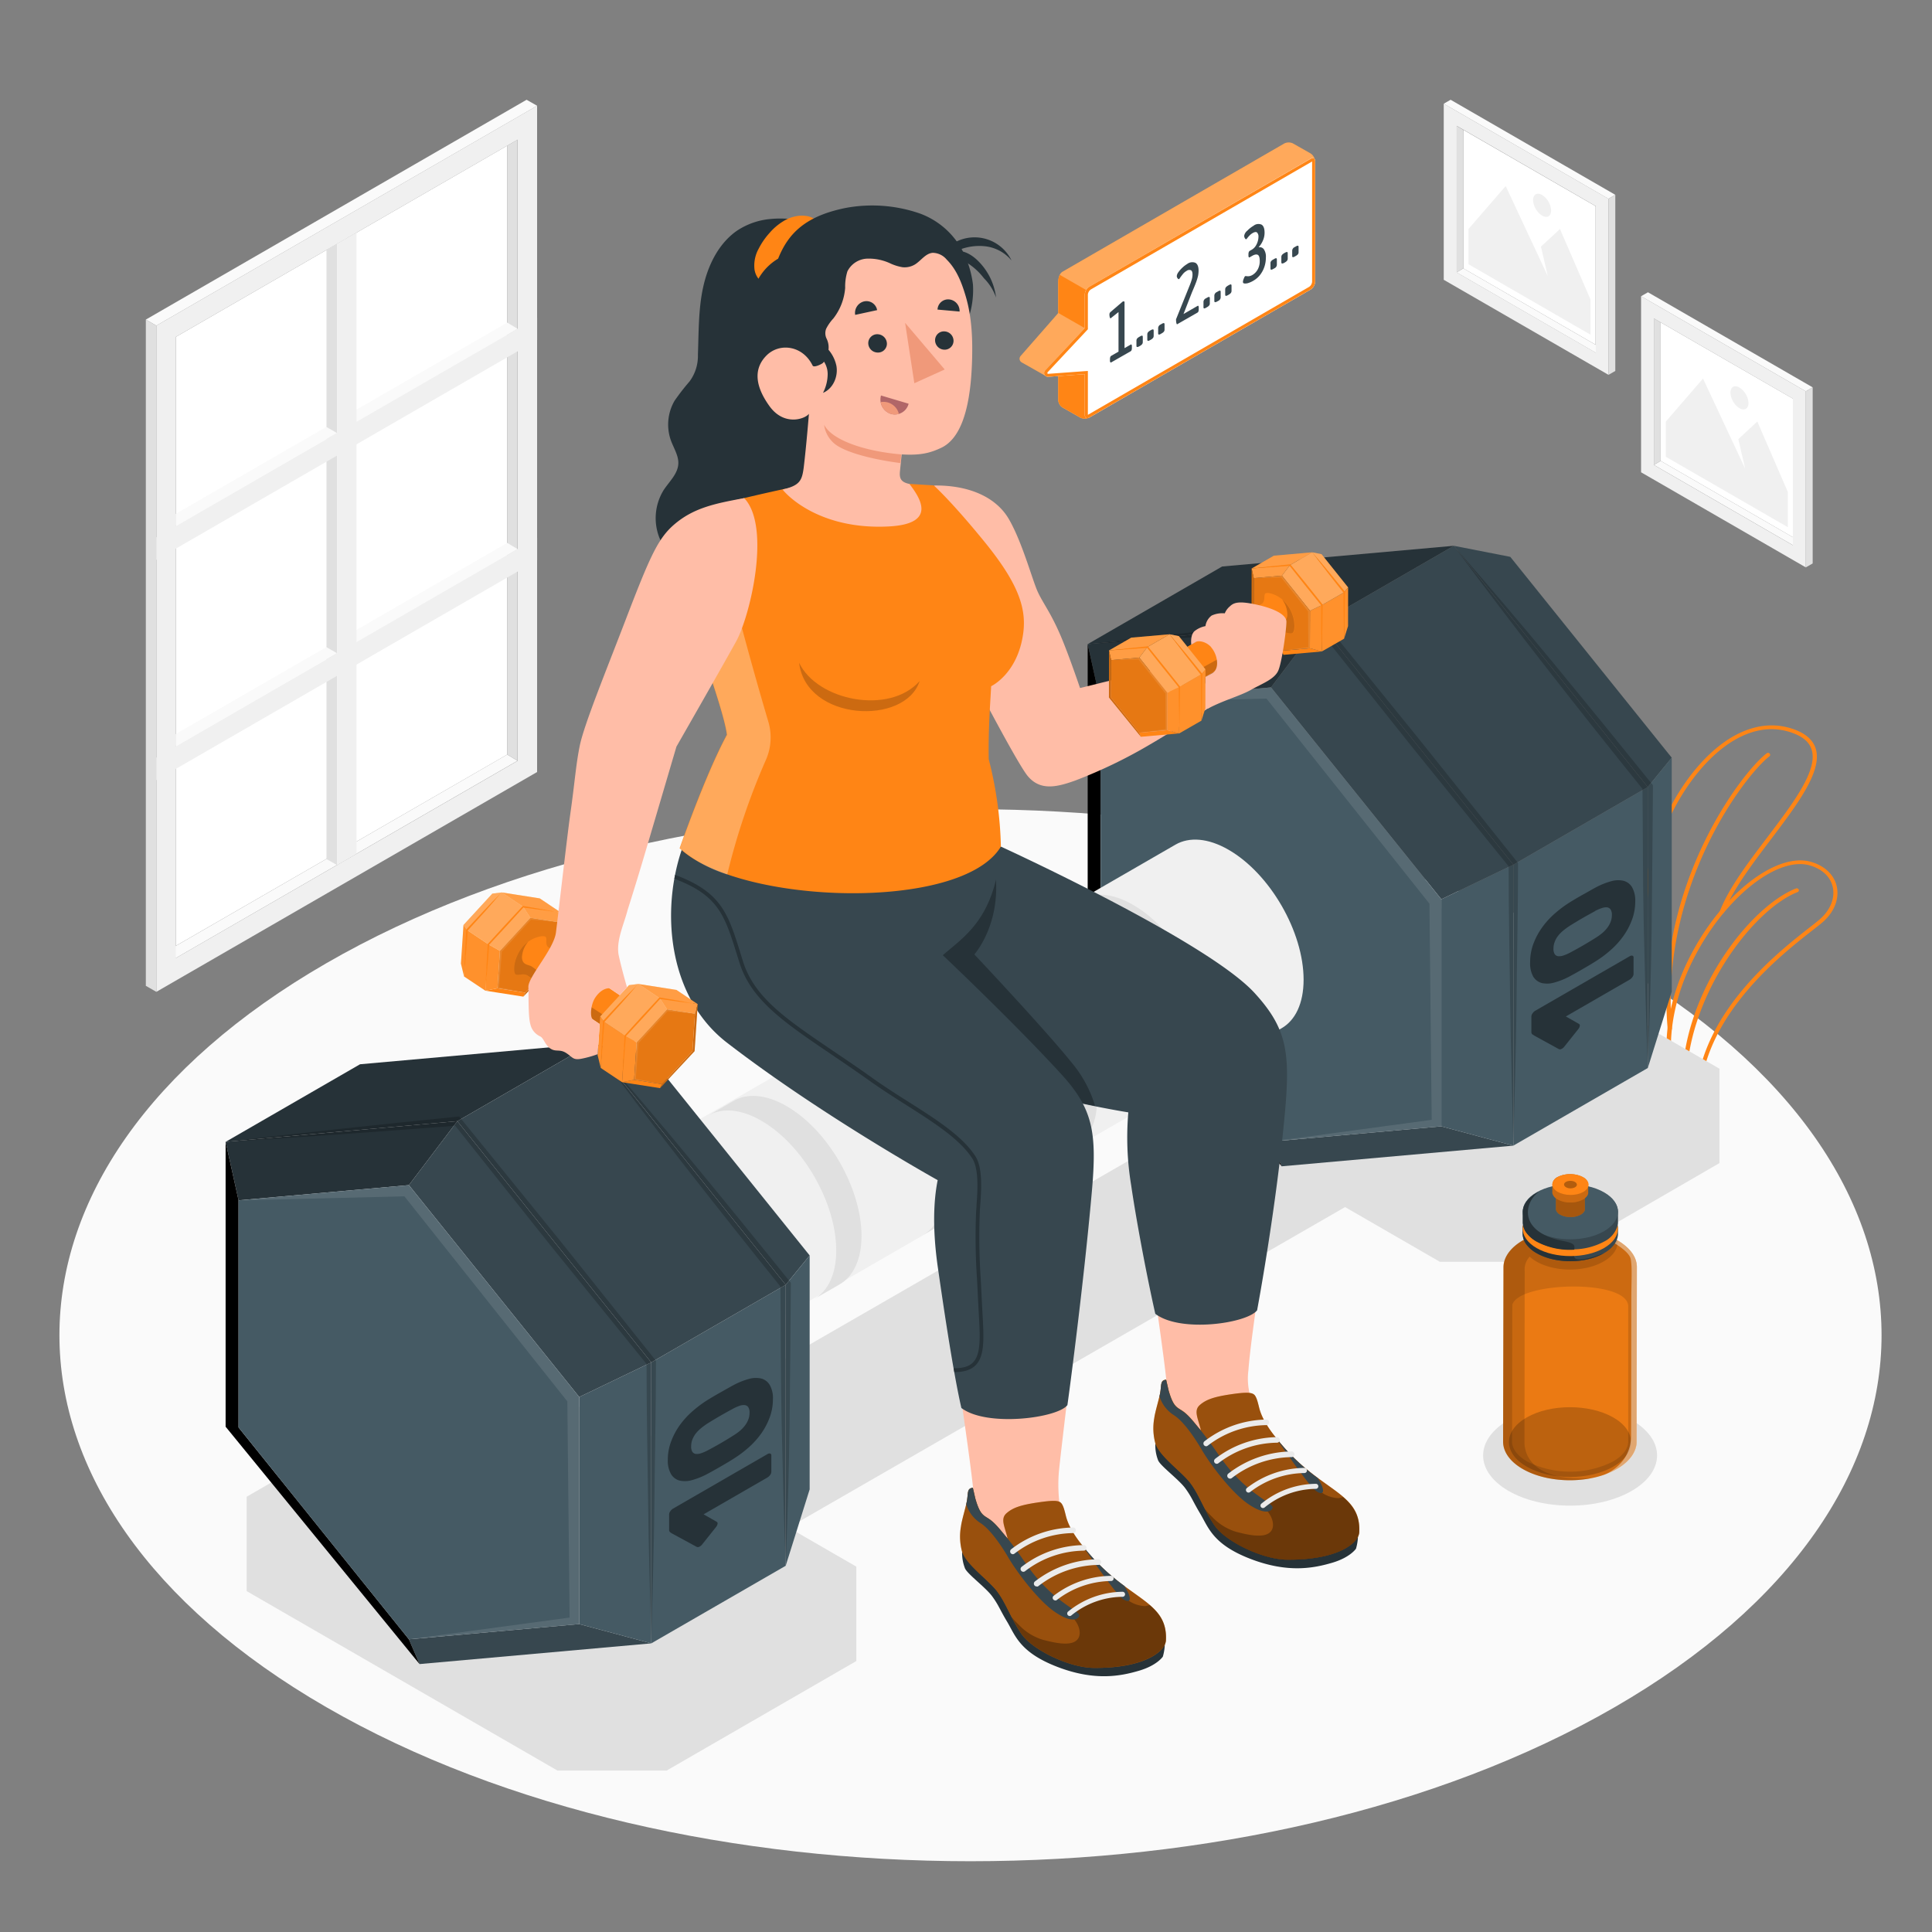 <svg xmlns="http://www.w3.org/2000/svg" viewBox="0 0 500 500"><rect x="0" y="0" width="500" height="500" fill="#808080" stroke="none"/><g id="freepik--Floor--inject-163"><path id="freepik--floor--inject-163" d="M84.44,249.29c-92.08,53.16-92.08,139.35,0,192.52s241.37,53.16,333.45,0,92.07-139.36,0-192.52S176.51,196.13,84.44,249.29Z" style="fill:#fafafa"></path></g><g id="freepik--Window--inject-163"><g id="freepik--window--inject-163"><g id="freepik--window--inject-163"><g id="freepik--Frame--inject-163"><polygon points="42.83 246.34 45.51 247.94 133.95 196.88 131.27 195.28 42.83 246.34" style="fill:#fafafa"></polygon><polygon points="131.27 195.28 45.51 244.78 45.51 87.19 131.27 37.7 131.27 195.28" style="fill:#fff"></polygon><path d="M139,27.37,40.46,84.27V256.69L139,199.8ZM134,196.88,45.51,247.94V87.19L134,36.13Z" style="fill:#f0f0f0"></path><polygon points="133.95 196.88 131.27 195.28 131.27 37.7 133.95 36.13 133.95 196.88" style="fill:#e0e0e0"></polygon><polygon points="45.51 190.01 45.51 193.16 133.95 142.1 131.27 140.5 45.51 190.01" style="fill:#fafafa"></polygon><polygon points="45.51 133 45.51 136.15 133.95 85.09 131.27 83.49 45.51 133" style="fill:#fafafa"></polygon><polygon points="139.01 27.37 136.28 25.82 37.74 82.71 40.46 84.27 139.01 27.37" style="fill:#fafafa"></polygon><polygon points="37.74 82.71 40.46 84.27 40.46 256.69 37.74 255.13 37.74 82.71" style="fill:#e0e0e0"></polygon><polygon points="84.49 64.69 87.21 63.11 87.21 223.87 84.49 222.31 84.49 64.69" style="fill:#e0e0e0"></polygon></g><polygon points="92.27 60.21 87.21 63.11 87.21 223.87 92.27 220.94 92.27 60.21" style="fill:#f0f0f0"></polygon><polygon points="139.01 82.17 139.01 88 40.46 144.9 40.46 139.06 139.01 82.17" style="fill:#f0f0f0"></polygon><polygon points="139.01 139.17 139.01 145 40.46 201.9 40.46 196.07 139.01 139.17" style="fill:#f0f0f0"></polygon><polygon points="87.21 112.07 84.49 110.5 45.51 133 45.51 136.15 87.21 112.07" style="fill:#fafafa"></polygon><polygon points="87.21 169.05 84.49 167.48 45.51 189.98 45.51 193.13 87.21 169.05" style="fill:#fafafa"></polygon></g></g></g><g id="freepik--Pictures--inject-163"><g id="freepik--Picture--inject-163"><g id="freepik--frame--inject-163"><polygon points="414.7 90.24 412.95 91.28 376.95 70.5 378.7 69.45 414.7 90.24" style="fill:#fafafa"></polygon><polygon points="378.7 69.45 412.95 89.22 412.95 53.36 378.7 33.6 378.7 69.45" style="fill:#fff"></polygon><path d="M373.64,72.41,416.26,97V51.44l-42.62-24.6ZM377,32.57l36,20.79V91.28L377,70.5Z" style="fill:#f0f0f0"></path><polygon points="376.95 70.5 378.7 69.45 378.7 33.6 376.95 32.57 376.95 70.5" style="fill:#e0e0e0"></polygon><polygon points="373.64 26.84 375.42 25.82 418.04 50.42 416.26 51.45 373.64 26.84" style="fill:#fafafa"></polygon><polygon points="418.04 50.42 416.26 51.45 416.26 97.02 418.04 96 418.04 50.42" style="fill:#e0e0e0"></polygon></g><g id="freepik--Land--inject-163"><polygon points="380.04 68.38 411.61 86.61 411.61 77.49 403.72 59.27 398.8 63.82 400.57 71.46 389.67 48.15 380.04 59.27 380.04 68.38" style="fill:#f0f0f0"></polygon><path d="M399.1,50.46a5.17,5.17,0,0,1,2.33,4c0,1.49-1,2.09-2.33,1.35a5.18,5.18,0,0,1-2.34-4C396.76,50.32,397.81,49.72,399.1,50.46Z" style="fill:#f0f0f0"></path></g></g><g id="freepik--picture--inject-163"><g id="freepik--frame--inject-163"><polygon points="465.78 140.06 464.03 141.11 428.02 120.32 429.78 119.28 465.78 140.06" style="fill:#fafafa"></polygon><polygon points="429.78 119.28 464.03 139.05 464.02 103.18 429.78 83.43 429.78 119.28" style="fill:#fff"></polygon><path d="M424.71,122.23l42.63,24.61V101.27L424.71,76.66ZM428,82.4l36,20.78v37.93l-36-20.79Z" style="fill:#f0f0f0"></path><polygon points="428.02 120.32 429.78 119.28 429.78 83.43 428.02 82.4 428.02 120.32" style="fill:#e0e0e0"></polygon><polygon points="424.71 76.66 426.49 75.64 469.12 100.25 467.34 101.27 424.71 76.66" style="fill:#fafafa"></polygon><polygon points="469.12 100.25 467.34 101.27 467.34 146.84 469.12 145.82 469.12 100.25" style="fill:#e0e0e0"></polygon></g><g id="freepik--land--inject-163"><polygon points="431.12 118.21 462.69 136.43 462.69 127.32 454.79 109.09 449.88 113.65 451.65 121.29 440.74 97.97 431.12 109.09 431.12 118.21" style="fill:#f0f0f0"></polygon><path d="M450.17,100.29a5.16,5.16,0,0,1,2.34,4c0,1.49-1.05,2.1-2.34,1.35a5.14,5.14,0,0,1-2.33-4C447.84,100.15,448.88,99.54,450.17,100.29Z" style="fill:#f0f0f0"></path></g></g></g><g id="freepik--Plant--inject-163"><g id="freepik--Plants--inject-163"><path d="M439.61,282.71a.55.55,0,0,1-.22,0L433,281.19a.54.54,0,0,1-.38-.32c-.06-.15-5.58-15.39,6.2-36,8.4-14.74,21.56-24.32,29.94-21.8,3.43,1,5.81,3.26,6.54,6.12.8,3.18-.47,6.66-3.42,9.31-.65.59-1.68,1.39-3,2.41-8,6.29-26.83,21-28.86,41.39a.51.51,0,0,1-.23.36A.5.5,0,0,1,439.61,282.71Zm-6-2.42,5.44,1.28c2.37-20.46,21.13-35.16,29.18-41.47,1.28-1,2.3-1.8,2.93-2.37,2.66-2.4,3.82-5.52,3.11-8.35-.65-2.55-2.71-4.46-5.81-5.39-7.89-2.37-20.47,7-28.63,21.31C429.11,264.09,433,278.24,433.61,280.29Z" style="fill:#FF8515"></path><path d="M436,281.85h-.08a.54.54,0,0,1-.56-.5c-.47-23.78,17.4-46.69,29.42-51.41a.56.56,0,0,1,.72.27.49.49,0,0,1-.29.66c-11.88,4.66-29.19,27.91-28.75,50.47A.51.51,0,0,1,436,281.85Z" style="fill:#FF8515"></path><path d="M433.26,281.2a.49.49,0,0,1-.24,0l-4.31-1.2a.52.52,0,0,1-.36-.33c-.08-.23-7.67-23-2.08-53.56,2.85-15.59,12.72-30.8,23.46-36.16,5.16-2.58,10.24-2.9,15.08-1,2.74,1.1,4.46,2.72,5.1,4.81,1.78,5.79-4.75,14.41-11.65,23.54-4.84,6.39-9.83,13-12.11,18.82a.57.57,0,0,1-.71.3.49.49,0,0,1-.33-.64c2.33-6,7.37-12.62,12.25-19.06,6.75-8.92,13.13-17.35,11.5-22.68-.56-1.82-2-3.18-4.48-4.17-4.52-1.81-9.28-1.5-14.13.92-10.47,5.23-20.09,20.14-22.89,35.45-5.24,28.64,1.14,50.27,1.95,52.83l4,1.12a.49.49,0,0,1,.36.63A.52.52,0,0,1,433.26,281.2Z" style="fill:#FF8515"></path><path d="M432.19,266.73h0a.55.55,0,0,1-.6-.47c-3.24-36.79,19-66.25,25.62-71.3a.59.59,0,0,1,.78.06.49.49,0,0,1-.07.72c-6.5,5-28.44,34.05-25.23,70.44A.52.52,0,0,1,432.19,266.73Z" style="fill:#FF8515"></path></g></g><g id="freepik--Shadows--inject-163"><path id="freepik--Shadow--inject-163" d="M292.19,280.07l17.55,10.14-144,83L141.15,359H112.94l-49.1,28.35v24.43l80.45,46.45h28.22l49.1-28.35c0-10.86,0-13.58,0-24.44l-17.51-10.11,144-82.94,24.53,14.16,28.26,0L445,301c0-10.84,0-13.57,0-24.42l-80.46-46.45-28.26,0-44.07,25.55C292.17,266.5,292.18,269.23,292.19,280.07Z" style="fill:#e0e0e0"></path><ellipse id="freepik--shadow--inject-163" cx="406.34" cy="376.67" rx="22.51" ry="12.99" style="fill:#e0e0e0"></ellipse></g><g id="freepik--Bottle--inject-163"><g id="freepik--Water--inject-163"><g id="freepik--Jar--inject-163"><path d="M418.6,321a18.61,18.61,0,0,0-2.33-1.13,4,4,0,0,1-2.55-3.68v-4.49l-14.66,0v4.49a4,4,0,0,1-2.55,3.67,18.75,18.75,0,0,0-2.34,1.13c-3.38,1.94-5.07,4.49-5.07,7L389,373.09c0,2.55,1.68,5.11,5.05,7.06,6.75,3.91,17.68,3.92,24.44,0,3.37-1.95,5.06-4.5,5.07-7.05l.06-45.09C423.66,325.5,422,323,418.6,321Z" style="fill:#FF8515"></path><path d="M418.6,321a18.61,18.61,0,0,0-2.33-1.13,4,4,0,0,1-2.55-3.68v-4.49l-14.66,0v4.49a4,4,0,0,1-2.55,3.67,18.75,18.75,0,0,0-2.34,1.13c-3.38,1.94-5.07,4.49-5.07,7L389,373.09c0,2.55,1.68,5.11,5.05,7.06,6.75,3.91,17.68,3.92,24.44,0,3.37-1.95,5.06-4.5,5.07-7.05l.06-45.09C423.66,325.5,422,323,418.6,321Z" style="opacity:0.2"></path><path d="M421.38,338c-.24-7.06-28.38-6.3-30-.31l-.06,35.45c0,1.8,1.43,3.67,3.93,5.11a24.8,24.8,0,0,0,22.19,0c2.5-1.44,3.93-3.3,3.94-5.1Z" style="fill:#FF8515;opacity:0.6"></path><path d="M395.14,379.59c-6.17-3.54-6.16-9.25,0-12.77s16.18-3.51,22.34,0,6.16,9.26,0,12.77S401.31,383.13,395.14,379.59Z" style="opacity:0.2"></path><path d="M415.13,316.41a19.15,19.15,0,0,0-11.74-1.88v-2.85h-4.32v4.49a4,4,0,0,1-2.56,3.67,18.05,18.05,0,0,0-2.34,1.13l-.08,0c-3.32,1.94-5,4.47-5,7L389,373.09c0,2.55,1.67,5.11,5,7.06,4.85,2.81,11.87,3.59,17.94,2.38-14,.94-17.42-5-17.41-9.33l.06-44.15a4.94,4.94,0,0,1,1.29-3.83,9.18,9.18,0,0,0,1.71,1.24c4.81,2.79,12.62,2.8,17.44,0,2.59-1.49,3.79-3.48,3.6-5.43l-.29-.17A6.9,6.9,0,0,0,415.13,316.41Z" style="opacity:0.15"></path><path d="M418.6,321a18.61,18.61,0,0,0-2.33-1.13,4,4,0,0,1-2.55-3.68v-4.49h-1.6c0,6,0,4.73,0,6s2.11,2,3.49,2.76,6,3.22,6.42,5.39.15,6,.15,10.66-.05,32.06-.06,35.13-1.27,7.42-6.91,10.05a19.09,19.09,0,0,0,3.31-1.47c3.38-2,5.06-4.39,5.07-7.08l.06-45.09C423.66,325.5,422,323,418.6,321Z" style="fill:#fff;opacity:0.4"></path><path d="M418.74,318v1.28c0,1.82-1.21,3.65-3.63,5.05-4.82,2.77-12.62,2.76-17.44,0a8.42,8.42,0,0,1-2.71-2.36,4.67,4.67,0,0,1-.89-2.67v-1.33a3.37,3.37,0,0,1,.1-.83,6.62,6.62,0,0,1,3.51-4.21l.18-.09c4.84-2.68,12.52-2.63,17.27.12a6.59,6.59,0,0,1,3.51,4.21A3.55,3.55,0,0,1,418.74,318Z" style="fill:#37474f"></path><path d="M407.4,325.07v-4.54c0-1.79.45.64-2.7.63-2.73,0-5.15-6.3-6.85-8.35l-.18.09a6.62,6.62,0,0,0-3.51,4.21,3.37,3.37,0,0,0-.1.83v1.33a4.67,4.67,0,0,0,.89,2.67,8.42,8.42,0,0,0,2.71,2.36c4.82,2.79,12.62,2.8,17.44,0C411.71,325.66,407.4,326.78,407.4,325.07Z" style="fill:#263238"></path><path d="M397.67,323c-4.81-2.79-4.8-7.3,0-10.07s12.63-2.77,17.44,0,4.81,7.3,0,10.07S402.49,325.76,397.67,323Z" style="fill:#FF8515"></path><path d="M418.74,313.72v2.55a3.23,3.23,0,0,1-.1.87,6.63,6.63,0,0,1-3.52,4.19,17.14,17.14,0,0,1-7.72,2,18.34,18.34,0,0,1-9.73-2.07A8.46,8.46,0,0,1,395,319a4.66,4.66,0,0,1-.8-1.84,3.39,3.39,0,0,1-.1-.84v-2.61c0-1.83,1.2-3.65,3.61-5,.22-.12.43-.24.66-.35,4.85-2.42,12.19-2.29,16.79.37C417.55,310.06,418.76,311.89,418.74,313.72Z" style="fill:#37474f"></path><path d="M397.68,318.64c-4.81-2.79-4.81-7.29,0-10.07s12.63-2.76,17.44,0,4.8,7.29,0,10.07S402.49,321.43,397.68,318.64Z" style="fill:#455a64"></path><path d="M395,319a8.46,8.46,0,0,0,2.7,2.35,18.34,18.34,0,0,0,9.73,2.07h0c0-.9.54-1.58-2.69-2.21-2.68-.52-6.64-1.64-8.49-4.57-1.69-2.7-.71-6.25,2.13-8.31-.23.11-.44.23-.66.35-2.41,1.38-3.61,3.2-3.61,5v2.61a3.39,3.39,0,0,0,.1.84A4.66,4.66,0,0,0,395,319Z" style="fill:#263238"></path></g><path d="M402.67,307.17l0,5.61a1.09,1.09,0,0,0,0,.26,2,2,0,0,0,1.07,1.29,5.21,5.21,0,0,0,2.34.63,5.5,5.5,0,0,0,3-.61,2.58,2.58,0,0,0,.83-.71,1.27,1.27,0,0,0,.24-.55.77.77,0,0,0,0-.26l0-5.63a1.87,1.87,0,0,0-1.09-1.54l-.2-.11a5.93,5.93,0,0,0-5.12.08A1.86,1.86,0,0,0,402.67,307.17Z" style="fill:#FF8515"></path><path d="M402.67,307.17l0,5.61a1.09,1.09,0,0,0,0,.26,2,2,0,0,0,1.07,1.29,5.21,5.21,0,0,0,2.34.63,5.5,5.5,0,0,0,3-.61,2.58,2.58,0,0,0,.83-.71,1.27,1.27,0,0,0,.24-.55.77.77,0,0,0,0-.26l0-5.63a1.87,1.87,0,0,0-1.09-1.54l-.2-.11a5.93,5.93,0,0,0-5.12.08A1.86,1.86,0,0,0,402.67,307.17Z" style="opacity:0.35"></path><path d="M402.67,307.15c0,1.19,1.67,2.17,3.75,2.18s3.76-.95,3.77-2.14-1.67-2.17-3.75-2.18S402.68,306,402.67,307.15Z" style="fill:#FF8515"></path><path d="M405.1,307.16c0,.43.59.77,1.33.78s1.33-.34,1.33-.76-.59-.77-1.33-.78S405.1,306.74,405.1,307.16Z" style="fill:#FF8515;opacity:0.5"></path><path d="M405.1,307.16c0,.43.59.77,1.33.78s1.33-.34,1.33-.76-.59-.77-1.33-.78S405.1,306.74,405.1,307.16Z" style="opacity:0.3"></path><path d="M401.75,306.55l0,1.91a1.84,1.84,0,0,0,0,.33,2.52,2.52,0,0,0,1.33,1.6,6.61,6.61,0,0,0,2.93.8,7,7,0,0,0,3.7-.77,3.26,3.26,0,0,0,1-.88,1.82,1.82,0,0,0,.31-.7,1.12,1.12,0,0,0,0-.32l0-1.93a2.34,2.34,0,0,0-1.36-1.92l-.25-.13a7.39,7.39,0,0,0-6.38.1A2.32,2.32,0,0,0,401.75,306.55Z" style="fill:#FF8515"></path><path d="M401.75,306.55l0,1.91a1.84,1.84,0,0,0,0,.33,2.52,2.52,0,0,0,1.33,1.6,6.61,6.61,0,0,0,2.93.8,7,7,0,0,0,3.7-.77,3.26,3.26,0,0,0,1-.88,1.82,1.82,0,0,0,.31-.7,1.12,1.12,0,0,0,0-.32l0-1.93a2.34,2.34,0,0,0-1.36-1.92l-.25-.13a7.39,7.39,0,0,0-6.38.1A2.32,2.32,0,0,0,401.75,306.55Z" style="opacity:0.2"></path><path d="M401.75,306.53c0,1.49,2.08,2.7,4.67,2.72s4.69-1.18,4.7-2.67-2.09-2.7-4.67-2.72S401.76,305,401.75,306.53Z" style="fill:#FF8515"></path><path d="M404.77,306.55c0,.52.74,1,1.66,1s1.66-.42,1.67-.95-.74-1-1.66-1S404.77,306,404.77,306.55Z" style="fill:#FF8515;opacity:0.5"></path><path d="M404.77,306.55c0,.52.74,1,1.66,1s1.66-.42,1.67-.95-.74-1-1.66-1S404.77,306,404.77,306.55Z" style="opacity:0.3"></path></g></g><g id="freepik--Character--inject-163"><g id="freepik--Dumbbell--inject-163"><polygon points="331.69 301.84 328.93 295.44 373.01 291.5 391.65 296.49 331.69 301.84" style="fill:#37474f"></polygon><polygon points="373.01 232.73 373.01 291.5 391.65 296.49 391.65 223.78 373.01 232.73" style="fill:#455a64"></polygon><polygon points="328.93 177.9 341.46 161.34 391.65 223.78 373.01 232.73 328.93 177.9" style="fill:#37474f"></polygon><polygon points="284.85 181.83 281.49 166.7 341.46 161.34 328.93 177.9 284.85 181.83" style="fill:#263238"></polygon><polygon points="281.49 166.7 281.49 240.42 331.69 301.84 328.93 295.44 284.85 240.6 284.85 181.83 281.49 166.7"></polygon><polygon points="284.85 240.6 284.85 181.83 328.93 177.9 373.01 232.73 373.01 291.5 328.93 295.44 284.85 240.6" style="fill:#455a64"></polygon><polygon points="391.65 296.49 426.45 276.4 426.44 203.69 391.65 223.78 391.65 296.49" style="fill:#455a64"></polygon><polygon points="341.46 161.34 391.65 223.78 426.44 203.69 376.25 141.25 341.46 161.34" style="fill:#37474f"></polygon><polygon points="281.49 166.7 316.29 146.61 376.25 141.25 341.46 161.34 281.49 166.7" style="fill:#263238"></polygon><path d="M391.65,296.49c.27-12.12.72-24.24.82-36.36s.39-24.23.4-36.35v-.43l-.27-.34-25-31.29-25.24-31.1-.4-.49-.6.06c-20,2-39.93,4.14-59.87,6.51,19.84-1.19,39.65-2.63,59.45-4.17l24.57,30.87,24.93,30.81c0,12,.24,23.95.4,35.92S391.39,284.37,391.65,296.49Z" style="opacity:0.2"></path><polygon points="376.25 141.25 390.86 144.11 432.64 196.09 426.44 203.69 376.25 141.25" style="fill:#37474f"></polygon><polygon points="432.65 256.63 426.45 276.4 426.44 203.69 432.64 196.09 432.65 256.63" style="fill:#455a64"></polygon><g style="opacity:0.2"><path d="M426.45,276.4c.46-12.12.84-24.24,1-36.35s.21-24.24.33-36.36v-.47l-.3-.38q-12.56-15.6-25.3-31.05t-25.95-30.54q11.92,16.13,24.24,31.91t24.9,31.37l-.3-.84c.13,12.12.07,24.24.34,36.36S426,264.28,426.45,276.4Z"></path></g><polygon points="284.85 181.83 327.76 180.79 369.94 233.87 370.52 289.81 328.93 295.44 373.01 291.5 373.01 232.73 328.93 177.9 284.85 181.83" style="fill:#fff;opacity:0.1"></polygon><path d="M404.82,270.9a1.9,1.9,0,0,1-.76.59.73.73,0,0,1-.67,0l-6.24-3.43-.52-.33a.76.76,0,0,1-.31-.69v-4a1.37,1.37,0,0,1,.31-.79,2.18,2.18,0,0,1,.71-.68l24.41-14.09a.9.9,0,0,1,.71-.15.41.41,0,0,1,.3.45v4.28a1.38,1.38,0,0,1-.3.8,2.25,2.25,0,0,1-.71.67l-16.51,9.53,3.4,1.93a.48.48,0,0,1,.2.54,1.59,1.59,0,0,1-.39.81Z" style="fill:#263238"></path><path d="M396,249a13.5,13.5,0,0,1,.82-4.69,18.34,18.34,0,0,1,2.23-4.22,21.46,21.46,0,0,1,3.27-3.62,30,30,0,0,1,3.91-2.93c1.08-.66,2.22-1.35,3.4-2s2.3-1.31,3.33-1.86a19.14,19.14,0,0,1,3.91-1.59,6.46,6.46,0,0,1,3.26-.15,3.66,3.66,0,0,1,2.23,1.64,7,7,0,0,1,.84,3.74,13.57,13.57,0,0,1-.84,4.7,18,18,0,0,1-2.23,4.22,21,21,0,0,1-3.26,3.61,29.09,29.09,0,0,1-3.91,2.93c-1,.64-2.14,1.31-3.33,2s-2.32,1.32-3.4,1.9a18.53,18.53,0,0,1-3.91,1.58,6.51,6.51,0,0,1-3.27.16,3.73,3.73,0,0,1-2.23-1.64A7,7,0,0,1,396,249Zm16.77-13.18c-2.15,1.15-4.26,2.37-6.35,3.67a19.91,19.91,0,0,0-1.74,1.25,8.89,8.89,0,0,0-1.38,1.36,6,6,0,0,0-.92,1.59,4.75,4.75,0,0,0-.34,1.82,2.44,2.44,0,0,0,.34,1.45,1.25,1.25,0,0,0,.92.51,3.65,3.65,0,0,0,1.38-.21,11,11,0,0,0,1.74-.77c2.09-1.1,4.2-2.32,6.35-3.67a17,17,0,0,0,1.73-1.21,8.24,8.24,0,0,0,1.38-1.39,6.3,6.3,0,0,0,.93-1.6,4.77,4.77,0,0,0,.34-1.83,2.43,2.43,0,0,0-.34-1.44,1.32,1.32,0,0,0-.93-.53,3.34,3.34,0,0,0-1.38.21A11,11,0,0,0,412.72,235.81Z" style="fill:#263238"></path><path d="M166.93,361.23c-3.52,2-8.37,1.73-13.73-1.36-10.71-6.19-19.4-21.24-19.4-33.61,0-6.19,2.17-10.54,5.68-12.57l164.77-95.12c3.51-2,8.36-1.74,13.72,1.36,10.72,6.19,19.4,21.23,19.4,33.61,0,6.19-2.17,10.53-5.68,12.56Z" style="fill:#f0f0f0"></path><path d="M133.8,326.26c0-6.19,2.17-10.54,5.68-12.57s8.37-1.73,13.72,1.36c10.72,6.19,19.41,21.24,19.41,33.62,0,6.18-2.17,10.53-5.68,12.56s-8.37,1.73-13.73-1.36C142.49,353.68,133.8,338.63,133.8,326.26Z" style="fill:#fafafa"></path><path d="M210.75,336.17l6.54-3.77c3.47-2,5.69-6.38,5.67-12.54,0-12.38-8.67-27.44-19.4-33.6-5.32-3.1-10.22-3.37-13.69-1.36l-6.55,3.78c3.48-2,8.37-1.75,13.7,1.36,10.73,6.16,19.42,21.22,19.39,33.59C216.44,329.8,214.22,334.17,210.75,336.17Z" style="fill:#e0e0e0"></path><path d="M300.41,284.09l6.54-3.78c3.48-2,5.7-6.38,5.67-12.54,0-12.37-8.66-27.44-19.39-33.6-5.33-3.1-10.22-3.37-13.7-1.36L273,236.59c3.47-2,8.37-1.74,13.69,1.36,10.73,6.16,19.43,21.22,19.4,33.59C306.11,277.71,303.89,282.08,300.41,284.09Z" style="fill:#e0e0e0"></path><path d="M238.87,319.62l39.4-22.75c3.48-2,5.7-6.38,5.67-12.54,0-12.38-8.67-27.44-19.4-33.6-5.32-3.1-10.21-3.37-13.69-1.36l-39.4,22.75c3.48-2,8.37-1.74,13.69,1.36,10.73,6.16,19.43,21.22,19.4,33.59C244.57,313.24,242.35,317.61,238.87,319.62Z" style="fill:#e0e0e0"></path><polygon points="108.58 430.66 105.82 424.25 149.9 420.31 168.55 425.3 108.58 430.66" style="fill:#37474f"></polygon><polygon points="149.9 361.55 149.9 420.31 168.55 425.3 168.54 352.59 149.9 361.55" style="fill:#455a64"></polygon><polygon points="105.82 306.71 118.36 290.16 168.54 352.59 149.9 361.55 105.82 306.71" style="fill:#37474f"></polygon><polygon points="61.74 310.65 58.39 295.51 118.36 290.16 105.82 306.71 61.74 310.65" style="fill:#263238"></polygon><polygon points="58.39 295.51 58.39 369.23 108.58 430.66 105.82 424.25 61.74 369.42 61.74 310.65 58.39 295.51"></polygon><polygon points="61.74 369.42 61.74 310.65 105.82 306.71 149.9 361.55 149.9 420.31 105.82 424.25 61.74 369.42" style="fill:#455a64"></polygon><polygon points="168.55 425.3 203.34 405.22 203.34 332.51 168.54 352.59 168.55 425.3" style="fill:#455a64"></polygon><polygon points="118.36 290.16 168.54 352.59 203.34 332.51 153.15 270.07 118.36 290.16" style="fill:#37474f"></polygon><polygon points="58.39 295.51 93.18 275.43 153.15 270.07 118.36 290.16 58.39 295.51" style="fill:#263238"></polygon><path d="M168.55,425.3c.26-12.11.71-24.23.81-36.35s.4-24.24.4-36.36v-.42l-.27-.34-25-31.3-25.25-31.09-.39-.49-.61.06c-20,2-39.93,4.14-59.86,6.5,19.83-1.19,39.64-2.63,59.44-4.16l24.57,30.87L167.33,353c0,12,.24,24,.4,35.92C167.83,401.07,168.29,413.19,168.55,425.3Z" style="opacity:0.2"></path><polygon points="153.15 270.07 167.75 272.93 209.54 324.91 203.34 332.51 153.15 270.07" style="fill:#37474f"></polygon><polygon points="209.54 385.45 203.34 405.22 203.34 332.51 209.54 324.91 209.54 385.45" style="fill:#455a64"></polygon><g style="opacity:0.2"><path d="M203.34,405.22c.47-12.12.84-24.24,1-36.36s.21-24.24.33-36.35V332l-.3-.38q-12.55-15.6-25.3-31.06t-25.94-30.53q11.91,16.13,24.24,31.9t24.89,31.38l-.29-.84c.12,12.12.06,24.23.33,36.35S202.87,393.1,203.34,405.22Z"></path></g><polygon points="61.74 310.65 104.66 309.61 146.83 362.68 147.41 418.63 105.82 424.25 149.9 420.31 149.9 361.55 105.82 306.71 61.74 310.65" style="fill:#fff;opacity:0.1"></polygon><path d="M181.7,399.72a1.81,1.81,0,0,1-.75.59.75.75,0,0,1-.68,0L174,396.91c-.15-.08-.32-.2-.52-.33a.79.79,0,0,1-.31-.69v-4a1.45,1.45,0,0,1,.31-.79,2.21,2.21,0,0,1,.72-.68l24.4-14.09a.92.92,0,0,1,.72-.15.42.42,0,0,1,.3.45v4.29a1.42,1.42,0,0,1-.3.79,2.28,2.28,0,0,1-.72.67l-16.51,9.53,3.4,1.93a.49.49,0,0,1,.21.54,1.78,1.78,0,0,1-.4.82Z" style="fill:#263238"></path><path d="M172.83,377.81a13.28,13.28,0,0,1,.83-4.69,18.12,18.12,0,0,1,2.22-4.22,21.52,21.52,0,0,1,3.28-3.62,30.1,30.1,0,0,1,3.9-2.93c1.09-.66,2.23-1.35,3.4-2s2.3-1.31,3.33-1.86a19.14,19.14,0,0,1,3.91-1.59,6.5,6.5,0,0,1,3.27-.15,3.62,3.62,0,0,1,2.22,1.65,6.82,6.82,0,0,1,.84,3.73,13.4,13.4,0,0,1-.84,4.71A18.05,18.05,0,0,1,197,371a21.46,21.46,0,0,1-3.27,3.62,29.88,29.88,0,0,1-3.91,2.92c-1,.65-2.14,1.31-3.33,2s-2.31,1.32-3.4,1.9a18.67,18.67,0,0,1-3.9,1.58,6.55,6.55,0,0,1-3.28.16,3.64,3.64,0,0,1-2.22-1.64A6.9,6.9,0,0,1,172.83,377.81Zm16.77-13.18c-2.14,1.15-4.25,2.37-6.35,3.67a19.91,19.91,0,0,0-1.74,1.25,8.94,8.94,0,0,0-1.38,1.37,6.4,6.4,0,0,0-.92,1.58,4.75,4.75,0,0,0-.34,1.82,2.44,2.44,0,0,0,.34,1.45,1.29,1.29,0,0,0,.92.51,3.27,3.27,0,0,0,1.38-.21,10.12,10.12,0,0,0,1.74-.77c2.1-1.1,4.21-2.32,6.35-3.67a16.66,16.66,0,0,0,1.74-1.21,9.06,9.06,0,0,0,1.38-1.39,6.7,6.7,0,0,0,.92-1.59,4.86,4.86,0,0,0,.34-1.84,2.43,2.43,0,0,0-.34-1.44,1.28,1.28,0,0,0-.92-.52,3.12,3.12,0,0,0-1.38.2A11.64,11.64,0,0,0,189.6,364.63Z" style="fill:#263238"></path></g><g id="freepik--character--inject-163"><g id="freepik--character--inject-163"><g id="freepik--Bottom--inject-163"><path d="M328.46,315.61s-4.75,30.08-5.37,39a16.46,16.46,0,0,0,1.55,9.44,53.81,53.81,0,0,0,3.48,7.43c.42.76-14.6,8.07-16.54,7.48-5.07-1.57-7.11-7.4-9.11-11.73-1.53-3.32-.43-4.95-.51-8.48-.08-3.94-5.21-38.42-5.82-42.32C302.87,309.52,320.61,313.12,328.46,315.61Z" style="fill:#ffbda7"></path><path d="M299,373.62a10.66,10.66,0,0,0,.69,4.23c.46,1.43,5.38,5,7.08,7.34s1.92,3.32,3.85,6.55c2.14,3.58,3.24,7.94,13,11.7s16.48,2.37,21.15,1,6.16-3.64,6.16-3.64,1.77-5.61-1.31-7S299,373.62,299,373.62Z" style="fill:#263238"></path><path d="M324.65,361c.72.76,1.07,2.88,1.37,3.86,1,3.3,3.46,6.39,5.67,9,10.45,12.36,20.68,12.4,20.08,22.79-.31,2.9-5.88,7.09-18.56,7-6.48,0-16.13-4.74-18.91-8.9s-3.89-7.75-6.14-10.8-7.93-6.86-9.15-10.39a14.83,14.83,0,0,1-.29-6.53c.22-1.76,1.32-5.11,1.58-6.86.29-1.9,0-3,1.5-3.13l.63,2.76c1.31,4.57,2.23,4.31,3.88,5.53s3.06,3.23,4.49,4.85c-.73-3.1-1.95-5.08-.31-6.54s3.78-2.16,8-2.79S324,360.36,324.65,361Z" style="fill:#FF8515"></path><path d="M324.65,361c.72.76,1.07,2.88,1.37,3.86,1,3.3,3.46,6.39,5.67,9,10.45,12.36,20.68,12.4,20.08,22.79-.31,2.9-5.88,7.09-18.56,7-6.48,0-16.13-4.74-18.91-8.9s-3.89-7.75-6.14-10.8-7.93-6.86-9.15-10.39a14.83,14.83,0,0,1-.29-6.53c.22-1.76,1.32-5.11,1.58-6.86.29-1.9,0-3,1.5-3.13l.63,2.76c1.31,4.57,2.23,4.31,3.88,5.53s3.06,3.23,4.49,4.85c-.73-3.1-1.95-5.08-.31-6.54s3.78-2.16,8-2.79S324,360.36,324.65,361Z" style="opacity:0.4"></path><path d="M333.21,403.71c-6.48,0-16.13-4.74-18.91-8.9a46.68,46.68,0,0,1-2.49-4.29c.22.25.41.53.6.73.43.46.86.91,1.31,1.34a14.27,14.27,0,0,0,6.15,3.83c2.1.52,7.28,2,9-.07,1-1.15.61-3.07-.36-4.57-.41-.63-1.67-2.14-1.67-2.14a23.6,23.6,0,0,1,6.52-3.7,23.16,23.16,0,0,1,6.83-1.42,9.88,9.88,0,0,0,2.59,2.2,8.26,8.26,0,0,0,3.55,1,5.26,5.26,0,0,0,1.23-.28c2.77,2.39,4.44,4.92,4.19,9.28C351.46,399.58,345.89,403.77,333.21,403.71Z" style="opacity:0.3"></path><path d="M331.69,373.89a53.39,53.39,0,0,0,9.34,8.62c2.29,3.66,1.41,4.59-.35,3.42s-6.89-8.77-11.27-14.87C330.15,372.05,330.93,373,331.69,373.89Z" style="fill:#37474f"></path><path d="M303.67,366.16a8.84,8.84,0,0,1-3.6-4.81c.1-.41.18-.8.23-1.12.29-1.9,0-3,1.5-3.13l.63,2.76c1.31,4.57,2.23,4.31,3.88,5.53s3.06,3.23,4.49,4.85c4.41,5.53,5.31,8.11,9.95,12.74s8.88,6.3,8.6,7.25-2,1.95-6.32-1-9.76-10.19-12-14S306.06,367.62,303.67,366.16Z" style="fill:#37474f"></path><path d="M326.93,390.28a.58.58,0,0,0,.35-.15,21.28,21.28,0,0,1,13.28-4.82.65.65,0,1,0-.05-1.3,22.52,22.52,0,0,0-14.06,5.13.65.65,0,0,0-.08.92A.64.64,0,0,0,326.93,390.28Z" style="fill:#ebebeb"></path><path d="M323.18,386.28a.81.81,0,0,0,.35-.14,23.43,23.43,0,0,1,14.06-4.92.65.65,0,0,0,.64-.69.67.67,0,0,0-.7-.64,24.74,24.74,0,0,0-14.84,5.21.67.67,0,0,0,.49,1.18Z" style="fill:#ebebeb"></path><path d="M318.42,382.67a.67.67,0,0,0,.38-.16,25.83,25.83,0,0,1,15.5-5.41.75.75,0,0,0,.71-.77.74.74,0,0,0-.77-.7,27.32,27.32,0,0,0-16.36,5.74.73.73,0,0,0-.12,1A.75.75,0,0,0,318.42,382.67Z" style="fill:#ebebeb"></path><path d="M314.94,378.83a.7.7,0,0,0,.38-.15,25.27,25.27,0,0,1,15.2-5.31.74.74,0,0,0,.69-.75.72.72,0,0,0-.75-.69,26.75,26.75,0,0,0-16,5.63.74.74,0,0,0-.11,1A.71.71,0,0,0,314.94,378.83Z" style="fill:#ebebeb"></path><path d="M312.2,374.29a.76.76,0,0,0,.37-.16,25.36,25.36,0,0,1,15.2-5.31.72.72,0,1,0-.06-1.44,26.74,26.74,0,0,0-16,5.63.72.72,0,0,0-.11,1A.73.73,0,0,0,312.2,374.29Z" style="fill:#ebebeb"></path><path d="M259.07,219.12,220,221.63c-2.15,18.82.68,38.24,7.46,43.91,18,15.07,64.55,22.34,64.55,22.34a75.7,75.7,0,0,0,.73,18.82c1.22,8.47,3.92,23,6.25,33.31,6.55,5,23.77,2.47,26.35-.91,0,0,5-26.57,7.24-51.62,1.35-15.25.39-21.45-7.9-30.5C312.3,243.46,259.07,219.12,259.07,219.12Z" style="fill:#37474f"></path><path d="M277.34,275c-6.8-8.5-25.18-28-25.18-28s6.52-7.27,5.56-19.75l-24.08,19.48,38.61,37c4.2,1,8,1.84,11.16,2.48A31.62,31.62,0,0,0,277.34,275Z" style="fill:#263238"></path><path d="M278.44,343.55s-4,32.92-4.4,37.35a39.68,39.68,0,0,0,.56,10.73,18.69,18.69,0,0,0,2.23,5.78c.75,1.42,2.54,3.86,1.41,5.4a4.78,4.78,0,0,1-1.66,1.29c-1.32.71-2.77,1.13-4.08,1.83a14.13,14.13,0,0,1-4.93,1.27,14.82,14.82,0,0,1-6-.32c-5.07-1.57-7.12-7.4-9.11-11.73-1.53-3.32-.43-4.95-.51-8.48-.08-3.94-5.22-38.42-5.83-42.32C252.85,337.46,270.59,341.06,278.44,343.55Z" style="fill:#ffbda7"></path><path d="M249,401.56a10.85,10.85,0,0,0,.7,4.23c.46,1.43,5.37,5,7.08,7.34s1.91,3.32,3.85,6.55c2.14,3.58,3.24,7.94,13,11.7s16.48,2.37,21.15,1,6.16-3.64,6.16-3.64,1.77-5.61-1.3-7S249,401.56,249,401.56Z" style="fill:#263238"></path><path d="M274.63,389c.72.76,1.07,2.88,1.37,3.86,1,3.3,3.46,6.39,5.66,9,10.46,12.36,20.69,12.4,20.08,22.79-.3,2.9-5.87,7.09-18.55,7-6.48,0-16.14-4.74-18.91-8.9s-3.89-7.75-6.15-10.8-7.93-6.86-9.15-10.39a14.83,14.83,0,0,1-.28-6.53c.22-1.76,1.31-5.11,1.58-6.86.29-1.9,0-3,1.5-3.13l.63,2.76c1.3,4.57,2.23,4.31,3.88,5.53s3.06,3.23,4.49,4.85c-.74-3.1-1.95-5.08-.31-6.54s3.77-2.16,8-2.79S274,388.3,274.63,389Z" style="fill:#FF8515"></path><path d="M274.63,389c.72.76,1.07,2.88,1.37,3.86,1,3.3,3.46,6.39,5.66,9,10.46,12.36,20.69,12.4,20.08,22.79-.3,2.9-5.87,7.09-18.55,7-6.48,0-16.14-4.74-18.91-8.9s-3.89-7.75-6.15-10.8-7.93-6.86-9.15-10.39a14.83,14.83,0,0,1-.28-6.53c.22-1.76,1.31-5.11,1.58-6.86.29-1.9,0-3,1.5-3.13l.63,2.76c1.3,4.57,2.23,4.31,3.88,5.53s3.06,3.23,4.49,4.85c-.74-3.1-1.95-5.08-.31-6.54s3.77-2.16,8-2.79S274,388.3,274.63,389Z" style="opacity:0.4"></path><path d="M283.19,431.65c-6.48,0-16.14-4.74-18.91-8.9a44.49,44.49,0,0,1-2.49-4.29c.21.25.41.53.6.73.42.46.86.91,1.31,1.34a14.24,14.24,0,0,0,6.14,3.83c2.11.52,7.29,2,9-.07,1-1.15.61-3.07-.36-4.57-.41-.63-1.67-2.14-1.67-2.14a23.6,23.6,0,0,1,6.52-3.7,23.08,23.08,0,0,1,6.82-1.42,10.1,10.1,0,0,0,2.6,2.2,8.22,8.22,0,0,0,3.55,1,5.38,5.38,0,0,0,1.23-.28c2.77,2.39,4.44,4.92,4.18,9.28C301.44,427.52,295.87,431.71,283.19,431.65Z" style="opacity:0.3"></path><path d="M281.66,401.83a53.77,53.77,0,0,0,9.35,8.62c2.29,3.66,1.41,4.59-.35,3.42s-6.89-8.77-11.27-14.87C280.13,400,280.91,400.94,281.66,401.83Z" style="fill:#37474f"></path><path d="M253.65,394.1a8.84,8.84,0,0,1-3.6-4.81c.1-.41.18-.8.23-1.12.29-1.9,0-3,1.5-3.13l.63,2.76c1.3,4.57,2.23,4.31,3.88,5.53s3.06,3.23,4.49,4.85c4.41,5.53,5.3,8.11,9.94,12.74s8.88,6.3,8.6,7.25-2,1.95-6.31-1-9.76-10.19-12-14S256,395.56,253.65,394.1Z" style="fill:#37474f"></path><path d="M276.91,418.22a.58.58,0,0,0,.35-.15,21.26,21.26,0,0,1,13.28-4.82.65.65,0,0,0-.05-1.3,22.55,22.55,0,0,0-14.07,5.13.65.65,0,0,0,.49,1.14Z" style="fill:#ebebeb"></path><path d="M273.16,414.22a.73.73,0,0,0,.34-.14,23.45,23.45,0,0,1,14.06-4.92.64.64,0,0,0,.64-.69.66.66,0,0,0-.69-.64A24.74,24.74,0,0,0,272.67,413a.67.67,0,0,0,.49,1.18Z" style="fill:#ebebeb"></path><path d="M268.4,410.61a.61.61,0,0,0,.37-.16A25.88,25.88,0,0,1,284.28,405a.74.74,0,0,0,.7-.77.73.73,0,0,0-.76-.7,27.37,27.37,0,0,0-16.37,5.74.73.73,0,0,0,.55,1.3Z" style="fill:#ebebeb"></path><path d="M264.92,406.77a.67.67,0,0,0,.37-.15,25.32,25.32,0,0,1,15.21-5.31.73.73,0,0,0,.68-.75.71.71,0,0,0-.74-.69,26.7,26.7,0,0,0-16.05,5.63.72.72,0,0,0-.11,1A.71.71,0,0,0,264.92,406.77Z" style="fill:#ebebeb"></path><path d="M262.18,402.23a.76.76,0,0,0,.37-.16,25.36,25.36,0,0,1,15.2-5.31.72.72,0,1,0-.06-1.44,26.74,26.74,0,0,0-16,5.63.73.73,0,0,0-.12,1A.76.76,0,0,0,262.18,402.23Z" style="fill:#ebebeb"></path><path d="M282.56,308.49c1.35-15.25.39-21.45-7.9-30.5C262.28,264.47,244,247.21,244,247.21c5.51-4.87,13.78-9.53,15-28.09-.14-5.44-13.08-10-13.08-10H180.94a95.38,95.38,0,0,0-4.23,10c-5.89,16.47-3.79,39,11.44,50.73,24.33,18.77,54.52,35.57,54.52,35.57-1.13,5.65-1.3,13,0,22.29,1.23,8.47,3.8,26.4,6.13,36.67,6.54,5,24.86,2.64,27.44-.74C276.28,363.64,280.34,333.54,282.56,308.49Z" style="fill:#37474f"></path><path d="M254.08,336.3c-.1-2.12-.19-3.92-.28-5.52a158.37,158.37,0,0,1-.23-17c0-.53.07-1.19.12-1.95.27-3.83.69-9.62-1.28-12.63-3.39-5.22-10.11-9.48-17.22-14-3.18-2-6.46-4.1-9.66-6.39-3.63-2.6-7-4.85-10.17-7-12.15-8.24-20.17-13.69-23.11-23.11l-.47-1.52c-3.33-10.74-5-16.26-17.06-20.76-.06.31-.13.63-.19,1,11.44,4.32,13,9.37,16.33,20.09l.48,1.53c3,9.74,11.61,15.56,23.48,23.61,3.21,2.18,6.53,4.43,10.15,7,3.22,2.3,6.52,4.4,9.71,6.42,7,4.46,13.65,8.67,16.93,13.71,1.79,2.74,1.37,8.57,1.12,12,0,.77-.1,1.44-.12,2a160,160,0,0,0,.23,17.09c.09,1.6.18,3.4.28,5.52.06,1.17.12,2.29.18,3.37.36,6.27.61,10.8-1.55,12.9-1,1-2.63,1.46-4.94,1.44.06.32.11.64.17,1,2.49,0,4.24-.56,5.44-1.71,2.48-2.4,2.21-7.12,1.84-13.65Q254.17,338.05,254.08,336.3Z" style="fill:#263238"></path></g></g><path d="M190.61,59.79c-4.74,3.36-7.44,9-8.66,14.65S180.84,86,180.62,91.78a11.09,11.09,0,0,1-2.16,6.93,58.28,58.28,0,0,0-3.88,5,12.25,12.25,0,0,0-.93,10.33c.74,2,2,3.91,1.9,6-.15,2.66-2.4,4.63-3.84,6.86a13.85,13.85,0,0,0-1.09,12.19,17.32,17.32,0,0,0,6.27,7.88c3.09,2.2,5.53,4.2,9.35,5.28a32.72,32.72,0,0,0,15.61.52,20.47,20.47,0,0,0,10.2-5c3.58-3.52,5.13-8.66,5.58-13.66,1-10.63-2.41-21.09-5.25-31.37s-5.17-21.25-2.21-31.5c1-3.36,3.12-9.15.51-12.28-2.05-2.47-8.33-2.58-11.2-2.29A18.51,18.51,0,0,0,190.61,59.79Z" style="fill:#263238"></path><path d="M207,55.83a9.57,9.57,0,0,0-3.54,1,14.92,14.92,0,0,0-4.28,3.43,18.73,18.73,0,0,0-2.82,4.07,9,9,0,0,0-1.09,5.46c.79,4.53,5.95,4.91,9.54,3.69a13,13,0,0,0,7.44-6.31A10.76,10.76,0,0,0,213.57,62c-.08-2.86-1.88-5.63-4.8-6.09A8.33,8.33,0,0,0,207,55.83Z" style="fill:#FF8515"></path><g id="freepik--Top--inject-163"><path d="M241.76,125.65c8.54-.12,15.91,2.72,19.39,8.79s6.05,15.78,7.44,18.77,3.33,5.32,5.92,11.36c2.16,5.07,5,13.49,5,13.49l29.92-7.39,4.68,11.69s-9.76,6.4-16.4,10.25A127,127,0,0,1,278.28,202c-4.69,1.68-9,2.76-12.28-1.13s-19.84-36.16-19.84-36.16Z" style="fill:#ffbda7"></path><g id="freepik--dumbbell--inject-163"><polygon points="332.17 169.47 331.72 168.41 339 167.77 342.08 168.6 332.17 169.47" style="fill:#FF8515"></polygon><polygon points="339.03 158.06 339 167.77 342.08 168.6 342.11 156.59 339.03 158.06" style="fill:#FF8515"></polygon><polygon points="339.03 158.06 339 167.77 342.08 168.6 342.11 156.59 339.03 158.06" style="fill:#fff;opacity:0.1"></polygon><polygon points="331.76 148.98 333.84 146.25 342.11 156.59 339.03 158.06 331.76 148.98" style="fill:#FF8515"></polygon><polygon points="331.76 148.98 333.84 146.25 342.11 156.59 339.03 158.06 331.76 148.98" style="fill:#fff;opacity:0.3"></polygon><polygon points="324.48 149.62 323.93 147.12 333.84 146.25 331.76 148.98 324.48 149.62" style="fill:#FF8515"></polygon><polygon points="324.48 149.62 323.93 147.12 333.84 146.25 331.76 148.98 324.48 149.62" style="fill:#fff;opacity:0.2"></polygon><polygon points="323.93 147.12 323.9 159.3 332.17 169.47 331.72 168.41 324.45 159.33 324.48 149.62 323.93 147.12" style="fill:#FF8515"></polygon><polygon points="323.93 147.12 323.9 159.3 332.17 169.47 331.72 168.41 324.45 159.33 324.48 149.62 323.93 147.12" style="opacity:0.2"></polygon><polygon points="324.45 159.33 324.48 149.62 331.76 148.98 339.03 158.06 339 167.77 331.72 168.41 324.45 159.33" style="fill:#FF8515"></polygon><polygon points="324.45 159.33 324.48 149.62 331.76 148.98 339.03 158.06 339 167.77 331.72 168.41 324.45 159.33" style="opacity:0.1"></polygon><polygon points="342.08 168.6 347.84 165.3 347.87 153.28 342.11 156.59 342.08 168.6" style="fill:#FF8515"></polygon><polygon points="342.08 168.6 347.84 165.3 347.87 153.28 342.11 156.59 342.08 168.6" style="fill:#fff;opacity:0.1"></polygon><polygon points="333.84 146.25 342.11 156.59 347.87 153.28 339.59 142.94 333.84 146.25" style="fill:#FF8515"></polygon><polygon points="333.84 146.25 342.11 156.59 347.87 153.28 339.59 142.94 333.84 146.25" style="fill:#fff;opacity:0.3"></polygon><polygon points="323.93 147.12 329.68 143.81 339.59 142.94 333.84 146.25 323.93 147.12" style="fill:#FF8515"></polygon><polygon points="323.93 147.12 329.68 143.81 339.59 142.94 333.84 146.25 323.93 147.12" style="fill:#fff;opacity:0.2"></polygon><path d="M342.08,168.6c.05-2,.13-4,.15-6s.08-4,.08-6v-.07l0-.06-4.12-5.18L334,146.13l-.07-.08h-.1c-3.3.33-6.6.67-9.89,1.06,3.27-.19,6.55-.42,9.82-.67l4.05,5.11,4.11,5.1c0,2,0,4,0,5.94S342.05,166.6,342.08,168.6Z" style="fill:#FF8515"></path><polygon points="339.59 142.94 342.01 143.42 348.89 152.03 347.87 153.28 339.59 142.94" style="fill:#FF8515"></polygon><polygon points="339.59 142.94 342.01 143.42 348.89 152.03 347.87 153.28 339.59 142.94" style="fill:#fff;opacity:0.3"></polygon><polygon points="348.87 162.03 347.84 165.3 347.87 153.28 348.89 152.03 348.87 162.03" style="fill:#FF8515"></polygon><polygon points="348.87 162.03 347.84 165.3 347.87 153.28 348.89 152.03 348.87 162.03" style="fill:#fff;opacity:0.1"></polygon><path d="M347.84,165.3c.08-2,.15-4,.18-6s0-4,.07-6v-.08l0-.06q-2.07-2.58-4.17-5.14c-1.4-1.7-2.83-3.39-4.28-5.05,1.31,1.77,2.65,3.53,4,5.28s2.72,3.47,4.1,5.19l-.05-.14c0,2,0,4,.05,6S347.77,163.29,347.84,165.3Z" style="fill:#FF8515"></path><polygon points="324.48 149.62 331.57 149.46 338.52 158.25 338.59 167.49 331.72 168.41 339 167.77 339.03 158.06 331.76 148.98 324.48 149.62" style="fill:#fff;opacity:0.1"></polygon><path d="M304.93,179.22a2.23,2.23,0,0,1-2.27-.23,7.08,7.08,0,0,1-3.2-5.56,2.27,2.27,0,0,1,1-2.07l27.26-15.66a2.21,2.21,0,0,1,2.26.23,7.08,7.08,0,0,1,3.2,5.56,2.24,2.24,0,0,1-.94,2.07Z" style="fill:#FF8515"></path><path d="M300.41,171.36l26-15c1.25-.71.5-2.33,1.08-2.78s4,.37,5.95,3.3,1.86,6.5,1.14,6.91-1.92-.57-3.16.16l-26.5,15.22a2.23,2.23,0,0,1-2.27-.23,7.08,7.08,0,0,1-3.2-5.56A2.27,2.27,0,0,1,300.41,171.36Z" style="fill:#FF8515"></path><path d="M302.18,177.87c.7-.49,1.54-.87,2.29-1.29l5.84-3.3c5.69-3.21,11.51-6.2,17-9.69l3-2c.81-.53,1.92-.29,2.53-1.24a2.65,2.65,0,0,0,.32-1.49,6.59,6.59,0,0,0-1.34-3.69,8.29,8.29,0,0,1,1.55,1.71c2,2.93,1.86,6.5,1.14,6.91s-1.92-.57-3.16.16l-26.5,15.22a2.23,2.23,0,0,1-2.27-.23,4.92,4.92,0,0,1-.91-.7A2.13,2.13,0,0,1,302.18,177.87Z" style="opacity:0.2"></path><path d="M299.46,173.43a2.27,2.27,0,0,1,1-2.07,2.21,2.21,0,0,1,2.26.23,7.08,7.08,0,0,1,3.2,5.56,2,2,0,0,1-3.21,1.84A7.08,7.08,0,0,1,299.46,173.43Z" style="fill:#FF8515"></path><polygon points="295.26 190.68 294.81 189.62 302.09 188.98 305.17 189.81 295.26 190.68" style="fill:#FF8515"></polygon><polygon points="302.11 179.27 302.09 188.98 305.17 189.81 305.2 177.8 302.11 179.27" style="fill:#FF8515"></polygon><polygon points="302.11 179.27 302.09 188.98 305.17 189.81 305.2 177.8 302.11 179.27" style="fill:#fff;opacity:0.1"></polygon><polygon points="294.85 170.19 296.92 167.46 305.2 177.8 302.11 179.27 294.85 170.19" style="fill:#FF8515"></polygon><polygon points="294.85 170.19 296.92 167.46 305.2 177.8 302.11 179.27 294.85 170.19" style="fill:#fff;opacity:0.3"></polygon><polygon points="287.56 170.83 287.01 168.33 296.92 167.46 294.85 170.19 287.56 170.83" style="fill:#FF8515"></polygon><polygon points="287.56 170.83 287.01 168.33 296.92 167.46 294.85 170.19 287.56 170.83" style="fill:#fff;opacity:0.2"></polygon><polygon points="287.01 168.33 286.99 180.51 295.26 190.68 294.81 189.62 287.54 180.54 287.56 170.83 287.01 168.33" style="fill:#FF8515"></polygon><polygon points="287.01 168.33 286.99 180.51 295.26 190.68 294.81 189.62 287.54 180.54 287.56 170.83 287.01 168.33" style="opacity:0.2"></polygon><polygon points="287.54 180.54 287.56 170.83 294.85 170.19 302.11 179.27 302.09 188.98 294.81 189.62 287.54 180.54" style="fill:#FF8515"></polygon><polygon points="287.54 180.54 287.56 170.83 294.85 170.19 302.11 179.27 302.09 188.98 294.81 189.62 287.54 180.54" style="opacity:0.1"></polygon><polygon points="305.17 189.81 310.93 186.5 310.95 174.49 305.2 177.8 305.17 189.81" style="fill:#FF8515"></polygon><polygon points="305.17 189.81 310.93 186.5 310.95 174.49 305.2 177.8 305.17 189.81" style="fill:#fff;opacity:0.1"></polygon><polygon points="296.92 167.46 305.2 177.8 310.95 174.49 302.68 164.15 296.92 167.46" style="fill:#FF8515"></polygon><polygon points="296.92 167.46 305.2 177.8 310.95 174.49 302.68 164.15 296.92 167.46" style="fill:#fff;opacity:0.3"></polygon><polygon points="287.01 168.33 292.77 165.02 302.68 164.15 296.92 167.46 287.01 168.33" style="fill:#FF8515"></polygon><polygon points="287.01 168.33 292.77 165.02 302.68 164.15 296.92 167.46 287.01 168.33" style="fill:#fff;opacity:0.2"></polygon><path d="M305.17,189.81c.05-2,.13-4,.15-6s.07-4,.08-6v-.07l0-.06-4.12-5.18-4.16-5.15-.06-.08h-.1c-3.3.33-6.6.67-9.9,1.06,3.28-.19,6.55-.43,9.83-.67l4.05,5.11,4.11,5.1c0,2,0,4,.05,5.93S305.13,187.81,305.17,189.81Z" style="fill:#FF8515"></path><polygon points="302.68 164.15 305.09 164.63 311.98 173.24 310.95 174.49 302.68 164.15" style="fill:#FF8515"></polygon><polygon points="302.68 164.15 305.09 164.63 311.98 173.24 310.95 174.49 302.68 164.15" style="fill:#fff;opacity:0.3"></polygon><polygon points="311.96 183.24 310.93 186.5 310.95 174.49 311.98 173.24 311.96 183.24" style="fill:#FF8515"></polygon><polygon points="311.96 183.24 310.93 186.5 310.95 174.49 311.98 173.24 311.96 183.24" style="fill:#fff;opacity:0.1"></polygon><path d="M310.93,186.5c.08-2,.15-4,.18-6s0-4,.07-6v-.08l-.05-.06q-2.07-2.58-4.17-5.14c-1.41-1.7-2.83-3.39-4.28-5.06q2,2.67,4,5.28c1.35,1.74,2.72,3.48,4.1,5.2l0-.14c0,2,0,4,0,6S310.85,184.5,310.93,186.5Z" style="fill:#FF8515"></path><polygon points="287.56 170.83 294.65 170.67 301.6 179.46 301.68 188.7 294.81 189.62 302.09 188.98 302.11 179.27 294.85 170.19 287.56 170.83" style="fill:#fff;opacity:0.1"></polygon></g><path d="M313.5,167.59c1.56,1.8,2.28,5.47.21,6.64l-1.73.94,0,8,.62.22c4.06-2.17,8.32-3.26,11.17-4.87s6.09-2.73,7.06-5,2.15-11,2.09-12.69-2.88-3.28-7.67-4.34-6-.5-7,.47a4.61,4.61,0,0,0-1.28,1.77,6.73,6.73,0,0,0-3.39.57,4.13,4.13,0,0,0-1.61,2.74,6.49,6.49,0,0,0-2.74,1.23c-1.28,1-.93,3.57-.93,3.57l1.26-.73c.75-.41,2.71,0,3.91,1.4l0,.05Z" style="fill:#ffbda7"></path><g id="freepik--Chest--inject-163"><path d="M231.63,125s-18.1-.76-29.25,1.67c-6.35,1.38-12.49,2.88-12.49,2.88-2.6,3.24-14,16.36-13,23.38.93,6,10.22,29.55,11.22,37.21-5.61,10.37-12.22,29.39-12.22,29.39,15.47,14.58,72.95,16.58,83.14-.44a99.13,99.13,0,0,0-3.15-22.62c-.13-8,.41-14.5.63-18.88,0,0,6.92-3.22,8.31-13.8.88-6.65-1.55-13.17-10.12-23.68s-13.05-14.49-13.05-14.49Z" style="fill:#FF8515"></path><path d="M238,176.26c-7.81,8.82-26.44,5.14-31.19-4.73C208.62,186.68,234.27,187.87,238,176.26Z" style="opacity:0.2"></path><path d="M188.21,226.3a175.56,175.56,0,0,1,9.94-29.49,14.35,14.35,0,0,0,.72-9.95c-5.79-19.57-9.49-34.46-9.49-34.46l-12.47.32h0c.71,5.61,10.23,29.69,11.25,37.45-5.61,10.37-12.22,29.39-12.22,29.39A33.94,33.94,0,0,0,188.21,226.3Z" style="fill:#fff;opacity:0.3"></path></g><g id="freepik--Head--inject-163"><path d="M224.82,111.91a63.41,63.41,0,0,0,13.11-8.11c2.27-1.87,2.92-4.71,3.64-7.43a20.59,20.59,0,0,1,3.81-7.82c1.92-2.38,4.06-3.06,5.2-6a22.94,22.94,0,0,0,1.22-8.93A26.39,26.39,0,0,0,249.65,66a20.44,20.44,0,0,0-11.57-10.74,37.59,37.59,0,0,0-19.25-1.44c-10.31,2.09-14.82,6.52-17.45,13.12-9.29,5.54-7.81,18.37-7.07,21.21a44,44,0,0,0,8.76,16.46c3.16,3.51,5.7,6.39,7.26,10.9.5,1.46-.14,2.22,1.77,2.15s4.08-1.61,5.76-2.41C220.18,114.12,222.5,113,224.82,111.91Z" style="fill:#263238"></path><path d="M247.11,62.73a10.64,10.64,0,0,1,14.68,4.69A10.39,10.39,0,0,0,255,63.74a14.09,14.09,0,0,0-7.66,1.31c1.92-.36,3.83.73,5.28,2A16.06,16.06,0,0,1,257.78,77a13.31,13.31,0,0,0-3.15-5,16.33,16.33,0,0,0-4.39-4c-.84-.45-1.76-.75-2.56-1.26a3.15,3.15,0,0,1-1.6-2.25" style="fill:#263238"></path><path d="M208,121c.67-5.48,1.35-13.91,1.35-13.91-1,1.35-6.39,3.26-10.17-1.93-4.35-6-3.72-10.28-.77-13.2,3.38-3.33,9.35-2.55,11.89,2.64.32.65,2.32-.37,2.63-.63A4.92,4.92,0,0,0,214.33,91a5.12,5.12,0,0,0-.36-3.26,3.21,3.21,0,0,1-.16-2.66,11.58,11.58,0,0,1,1.86-2.66,14.72,14.72,0,0,0,3.06-7.92,13.3,13.3,0,0,1,.58-4.28,6,6,0,0,1,5-3.28,13.13,13.13,0,0,1,6.08,1.22,12,12,0,0,0,3.22,1,5.2,5.2,0,0,0,3.2-.73c1.58-1,2.72-2.85,4.57-3A4.76,4.76,0,0,1,245,67.18c2.6,2.59,3.93,6.09,4.94,9.54,1.63,5.52,1.81,11.42,1.61,17.13-.48,13.68-3.6,20-8,22.06-2.64,1.23-5.12,2-10.19,1.69,0,0-.18,1.71-.44,4.24-.19,1.85.1,2.92,2.45,3.41,2.25,3,7.82,10.35-5.46,11-17.13.85-25.74-7.46-27.38-9.56C207,125.63,207.55,124.39,208,121Z" style="fill:#ffbda7"></path><path d="M216.46,94.67c.5,2.76-.85,5.93-3.47,7a10.71,10.71,0,0,0,1.21-4.88,5.86,5.86,0,0,0-2.06-4.45c-.53-.41-1.14-.7-1.66-1.11a2.4,2.4,0,0,1-1-1.65c-.17-3.1,3.23-.75,4.12.1A9.35,9.35,0,0,1,216.46,94.67Z" style="fill:#263238"></path><path d="M228,102.35l7.15,2.13a3.67,3.67,0,0,1-4.58,2.64A3.9,3.9,0,0,1,228,102.35Z" style="fill:#b16668"></path><path d="M228.47,104a4.1,4.1,0,0,1,4.16,3.12,3.55,3.55,0,0,1-2.07,0,3.84,3.84,0,0,1-2.64-3.06A4.85,4.85,0,0,1,228.47,104Z" style="fill:#f0997a"></path><path d="M248.34,80.63l-5.71-.51a2.75,2.75,0,0,1,3-2.63A3,3,0,0,1,248.34,80.63Z" style="fill:#263238"></path><path d="M221.32,81.49,227,80.26A2.8,2.8,0,0,0,223.64,78,3.06,3.06,0,0,0,221.32,81.49Z" style="fill:#263238"></path><path d="M242,87.92a2.46,2.46,0,0,0,2.25,2.57,2.3,2.3,0,0,0,2.52-2.16,2.45,2.45,0,0,0-2.25-2.56A2.29,2.29,0,0,0,242,87.92Z" style="fill:#263238"></path><path d="M224.71,88.67A2.45,2.45,0,0,0,227,91.23a2.3,2.3,0,0,0,2.53-2.15,2.48,2.48,0,0,0-2.25-2.57A2.32,2.32,0,0,0,224.71,88.67Z" style="fill:#263238"></path><polygon points="244.49 95.62 236.63 99.18 234.24 83.55 244.49 95.62" style="fill:#f0997a"></polygon><path d="M233.28,117.6c-9.11-.75-17.86-3.56-20-7.66a7.59,7.59,0,0,0,3.95,5.73c5.23,2.94,15.8,4.17,15.8,4.17Z" style="fill:#f0997a"></path></g><g id="freepik--dumbbell--inject-163"><polygon points="135.44 257.93 135.96 256.9 128.74 255.77 125.61 256.39 135.44 257.93" style="fill:#FF8515"></polygon><polygon points="129.38 246.08 128.74 255.77 125.61 256.39 126.41 244.4 129.38 246.08" style="fill:#FF8515"></polygon><polygon points="129.38 246.08 128.74 255.77 125.61 256.39 126.41 244.4 129.38 246.08" style="fill:#fff;opacity:0.1"></polygon><polygon points="137.25 237.52 135.37 234.66 126.41 244.4 129.38 246.08 137.25 237.52" style="fill:#FF8515"></polygon><polygon points="137.25 237.52 135.37 234.66 126.41 244.4 129.38 246.08 137.25 237.52" style="fill:#fff;opacity:0.3"></polygon><polygon points="144.47 238.65 145.19 236.19 135.37 234.66 137.25 237.52 144.47 238.65" style="fill:#FF8515"></polygon><polygon points="144.47 238.65 145.19 236.19 135.37 234.66 137.25 237.52 144.47 238.65" style="fill:#fff;opacity:0.2"></polygon><polygon points="145.19 236.19 144.39 248.35 135.44 257.93 135.96 256.9 143.83 248.34 144.47 238.65 145.19 236.19" style="fill:#FF8515"></polygon><polygon points="145.19 236.19 144.39 248.35 135.44 257.93 135.96 256.9 143.83 248.34 144.47 238.65 145.19 236.19" style="opacity:0.2"></polygon><polygon points="143.83 248.34 144.47 238.65 137.25 237.52 129.38 246.08 128.74 255.77 135.96 256.9 143.83 248.34" style="fill:#FF8515"></polygon><polygon points="143.83 248.34 144.47 238.65 137.25 237.52 129.38 246.08 128.74 255.77 135.96 256.9 143.83 248.34" style="opacity:0.1"></polygon><polygon points="125.61 256.39 120.09 252.7 120.89 240.71 126.41 244.4 125.61 256.39" style="fill:#FF8515"></polygon><polygon points="125.61 256.39 120.09 252.7 120.89 240.71 126.41 244.4 125.61 256.39" style="fill:#fff;opacity:0.1"></polygon><polygon points="135.37 234.66 126.41 244.4 120.89 240.71 129.85 230.96 135.37 234.66" style="fill:#FF8515"></polygon><polygon points="135.37 234.66 126.41 244.4 120.89 240.71 129.85 230.96 135.37 234.66" style="fill:#fff;opacity:0.3"></polygon><polygon points="145.19 236.19 139.68 232.5 129.85 230.96 135.37 234.66 145.19 236.19" style="fill:#FF8515"></polygon><polygon points="145.19 236.19 139.68 232.5 129.85 230.96 135.37 234.66 145.19 236.19" style="fill:#fff;opacity:0.2"></polygon><path d="M126.14,250.4c.16-2,.33-3.94.46-5.91l4.45-4.81,4.39-4.82q4.88.7,9.75,1.34c-3.26-.61-6.52-1.18-9.79-1.73l-.1,0-.07.08-4.51,4.85-4.46,4.88-.05.06v.07c-.13,2-.22,4-.33,6s-.17,4-.26,6C125.78,254.39,126,252.4,126.14,250.4Z" style="fill:#FF8515"></path><polygon points="129.85 230.96 127.41 231.27 119.95 239.39 120.89 240.71 129.85 230.96" style="fill:#FF8515"></polygon><polygon points="129.85 230.96 127.41 231.27 119.95 239.39 120.89 240.71 129.85 230.96" style="fill:#fff;opacity:0.3"></polygon><polygon points="119.29 249.37 120.09 252.7 120.89 240.71 119.95 239.39 119.29 249.37" style="fill:#FF8515"></polygon><polygon points="119.29 249.37 120.09 252.7 120.89 240.71 119.95 239.39 119.29 249.37" style="fill:#fff;opacity:0.1"></polygon><path d="M120.09,252.7c.06-2,.13-4,.23-6s.23-4,.35-6v-.08l0-.05c1.5-1.63,3-3.24,4.52-4.85s3-3.18,4.61-4.75c-1.43,1.69-2.88,3.35-4.35,5s-3,3.27-4.45,4.9l.06-.14c-.15,2-.27,4-.45,6S120.3,250.7,120.09,252.7Z" style="fill:#FF8515"></path><polygon points="144.47 238.65 137.41 238.01 129.88 246.3 129.17 255.52 135.96 256.9 128.74 255.77 129.38 246.08 137.25 237.52 144.47 238.65" style="fill:#fff;opacity:0.1"></polygon><path d="M162,269.53a2.27,2.27,0,0,0,2.28-.08,7.09,7.09,0,0,0,3.57-5.33A2.23,2.23,0,0,0,167,262L140.88,244.5a2.27,2.27,0,0,0-2.28.07A7.08,7.08,0,0,0,135,249.9a2.26,2.26,0,0,0,.8,2.14Z" style="fill:#FF8515"></path><path d="M167,262,142.07,245.3c-1.19-.8-.34-2.36-.89-2.85s-4,.09-6.16,2.88-2.3,6.36-1.61,6.82,2-.44,3.14.37l25.4,17a2.27,2.27,0,0,0,2.28-.08,7.09,7.09,0,0,0,3.57-5.33A2.23,2.23,0,0,0,167,262Z" style="fill:#FF8515"></path><path d="M164.78,268.37a25.15,25.15,0,0,0-2.19-1.45L157,263.23c-5.45-3.59-11-7-16.32-10.83-.78-.57-1.56-1.16-2.9-2.16-.78-.58-1.9-.42-2.45-1.41a2.58,2.58,0,0,1-.21-1.51,6.55,6.55,0,0,1,1.58-3.58,8.25,8.25,0,0,0-1.66,1.59c-2.17,2.79-2.3,6.36-1.61,6.82s2-.44,3.14.37l25.4,17a2.27,2.27,0,0,0,2.28-.08,5.11,5.11,0,0,0,1-.63A2,2,0,0,0,164.78,268.37Z" style="opacity:0.2"></path><path d="M167.8,264.12A2.23,2.23,0,0,0,167,262a2.27,2.27,0,0,0-2.28.07,7.13,7.13,0,0,0-3.57,5.33,2.31,2.31,0,0,0,.8,2.14,2.27,2.27,0,0,0,2.28-.08A7.09,7.09,0,0,0,167.8,264.12Z" style="fill:#FF8515"></path><polygon points="170.81 281.61 171.34 280.59 164.11 279.46 160.99 280.07 170.81 281.61" style="fill:#FF8515"></polygon><polygon points="164.76 269.76 164.11 279.46 160.99 280.07 161.78 268.08 164.76 269.76" style="fill:#FF8515"></polygon><polygon points="164.76 269.76 164.11 279.46 160.99 280.07 161.78 268.08 164.76 269.76" style="fill:#fff;opacity:0.1"></polygon><polygon points="172.63 261.21 170.74 258.34 161.78 268.08 164.76 269.76 172.63 261.21" style="fill:#FF8515"></polygon><polygon points="172.63 261.21 170.74 258.34 161.78 268.08 164.76 269.76 172.63 261.21" style="fill:#fff;opacity:0.3"></polygon><polygon points="179.85 262.34 180.57 259.88 170.74 258.34 172.63 261.21 179.85 262.34" style="fill:#FF8515"></polygon><polygon points="179.85 262.34 180.57 259.88 170.74 258.34 172.63 261.21 179.85 262.34" style="fill:#fff;opacity:0.2"></polygon><polygon points="180.57 259.88 179.76 272.04 170.81 281.61 171.34 280.59 179.21 272.03 179.85 262.34 180.57 259.88" style="fill:#FF8515"></polygon><polygon points="180.57 259.88 179.76 272.04 170.81 281.61 171.34 280.59 179.21 272.03 179.85 262.34 180.57 259.88" style="opacity:0.2"></polygon><polygon points="179.21 272.03 179.85 262.34 172.63 261.21 164.76 269.76 164.11 279.46 171.34 280.59 179.21 272.03" style="fill:#FF8515"></polygon><polygon points="179.21 272.03 179.85 262.34 172.63 261.21 164.76 269.76 164.11 279.46 171.34 280.59 179.21 272.03" style="opacity:0.1"></polygon><polygon points="160.99 280.07 155.47 276.38 156.26 264.39 161.78 268.08 160.99 280.07" style="fill:#FF8515"></polygon><polygon points="160.99 280.07 155.47 276.38 156.26 264.39 161.78 268.08 160.99 280.07" style="fill:#fff;opacity:0.1"></polygon><polygon points="170.74 258.34 161.78 268.08 156.26 264.39 165.22 254.65 170.74 258.34" style="fill:#FF8515"></polygon><polygon points="170.74 258.34 161.78 268.08 156.26 264.39 165.22 254.65 170.74 258.34" style="fill:#fff;opacity:0.3"></polygon><polygon points="180.57 259.88 175.05 256.19 165.22 254.65 170.74 258.34 180.57 259.88" style="fill:#FF8515"></polygon><polygon points="180.57 259.88 175.05 256.19 165.22 254.65 170.74 258.34 180.57 259.88" style="fill:#fff;opacity:0.2"></polygon><path d="M161.52,274.09c.16-2,.32-3.95.46-5.92l4.45-4.81,4.38-4.82c3.25.47,6.5.93,9.76,1.34-3.26-.61-6.53-1.18-9.8-1.73h-.1l-.07.07-4.5,4.85L161.63,268l0,.05v.07c-.13,2-.23,4-.33,6s-.18,4-.27,6C161.16,278.08,161.37,276.09,161.52,274.09Z" style="fill:#FF8515"></path><polygon points="165.22 254.65 162.79 254.96 155.33 263.07 156.26 264.39 165.22 254.65" style="fill:#FF8515"></polygon><polygon points="165.22 254.65 162.79 254.96 155.33 263.07 156.26 264.39 165.22 254.65" style="fill:#fff;opacity:0.3"></polygon><polygon points="154.66 273.05 155.47 276.38 156.26 264.39 155.33 263.07 154.66 273.05" style="fill:#FF8515"></polygon><polygon points="154.66 273.05 155.47 276.38 156.26 264.39 155.33 263.07 154.66 273.05" style="fill:#fff;opacity:0.1"></polygon><path d="M155.47,276.38c.05-2,.12-4,.23-6s.23-4,.34-6v-.08l0-.06c1.49-1.62,3-3.24,4.51-4.84s3.06-3.19,4.62-4.75q-2.14,2.52-4.35,5c-1.48,1.64-3,3.28-4.45,4.9l.06-.13c-.16,2-.28,4-.46,6S155.68,274.39,155.47,276.38Z" style="fill:#FF8515"></path><polygon points="179.85 262.34 172.79 261.7 165.25 269.99 164.54 279.2 171.34 280.59 164.11 279.46 164.76 269.76 172.63 261.21 179.85 262.34" style="fill:#fff;opacity:0.1"></polygon></g><g id="freepik--Arm--inject-163"><path d="M143.88,241.33c.71-5.66,2.91-25.07,3.77-31.09,1.12-7.9,1.39-12.33,2.39-17.24,1.13-5.49,6.7-19.1,11.71-32.16,6.47-16.87,8.53-21.54,12.85-25.2,4.93-4.18,10.37-5.34,18-6.72,7,7.34,1.6,30.44-2.15,37.2-4.23,7.63-15.39,27.11-15.39,27.11s-4.5,15.29-8.22,27.88c-2.13,7.23-4.44,14.48-4.44,14.48-.88,3.51-3.08,8-2.25,11.78s2.12,8.14,2.12,8.14l-1.9,2.07-2.67-1.81s-1.89-.23-3.66,2.43c-1.17,1.75-1.43,5.07-.6,5.63L155.2,265l-.52,7.82a27.43,27.43,0,0,1-4.26,1.19c-2.15.39-2.19-.39-3.89-1.49s-2.68-.19-4.11-1.17-1.67-2.66-2.62-3.13a4.51,4.51,0,0,1-2.54-3.14c-.58-2-.43-7-.52-9.63S143.32,245.72,143.88,241.33Z" style="fill:#ffbda7"></path></g></g></g></g><g id="freepik--speech-bubble--inject-163"><g id="freepik--speech-bubble--inject-163"><g id="freepik--speech-bubble--inject-163"><path d="M332.35,37.15,275,70.31c-.63.36-1.15,1.25-1.15,3V103.5a2.47,2.47,0,0,0,1.16,2l4.55,2.59a2.55,2.55,0,0,0,2.3,0l57.32-33.15a2.52,2.52,0,0,0,1.14-2V41.71a2.5,2.5,0,0,0-1.15-2l-4.56-2.59A2.58,2.58,0,0,0,332.35,37.15Z" style="fill:#FF8515"></path><path d="M332.35,37.15,275,70.31c-.63.36-1.15,1.25-1.15,3V103.5a2.47,2.47,0,0,0,1.16,2l4.55,2.59a2.55,2.55,0,0,0,2.3,0l57.32-33.15a2.52,2.52,0,0,0,1.14-2V41.71a2.5,2.5,0,0,0-1.15-2l-4.56-2.59A2.58,2.58,0,0,0,332.35,37.15Z" style="fill:#fff;opacity:0.3"></path><path d="M281.9,108.06a2.62,2.62,0,0,1-2.3,0l-4.55-2.6a2.41,2.41,0,0,1-1.16-2V73.28a4.24,4.24,0,0,1,.41-2.14l6.79,3.92a2.15,2.15,0,0,0-.34,1.12V107.4C280.75,108.09,281.23,108.45,281.9,108.06Z" style="fill:#FF8515"></path><path d="M270.75,97.38c-.71-.43-6.2-3.52-6.37-3.62a1.08,1.08,0,0,1-.23-1.64L273.89,81l6.86,3.93L270.56,95.77A1.08,1.08,0,0,0,270.75,97.38Z" style="fill:#FF8515"></path><path d="M270.75,97.38c-.71-.43-6.2-3.52-6.37-3.62a1.08,1.08,0,0,1-.23-1.64L273.89,81l6.86,3.93L270.56,95.77A1.08,1.08,0,0,0,270.75,97.38Z" style="fill:#fff;opacity:0.3"></path><path d="M339.22,41.05,281.9,74.2a2.53,2.53,0,0,0-1.15,2v8.7L270.56,95.77a1,1,0,0,0,.65,1.75l9.54-.69h0V107.4c0,.73.52,1,1.15.66l57.32-33.15a2.52,2.52,0,0,0,1.14-2V41.71C340.36,41,339.85,40.68,339.22,41.05Z" style="fill:#fff"></path><path d="M339.57,41.75V72.93a1.78,1.78,0,0,1-.75,1.3l-57.28,33.13V96l-.84.06-9.46.69a.26.26,0,0,1-.19-.16s0-.12.08-.26l10.2-10.89.21-.22v-9a1.79,1.79,0,0,1,.76-1.3l57.27-33.13m.16-.86a1,1,0,0,0-.51.16L281.9,74.2a2.53,2.53,0,0,0-1.15,2v8.7L270.56,95.77a1,1,0,0,0,.65,1.75l9.54-.69h0V107.4c0,.52.26.82.64.82a1,1,0,0,0,.51-.16l57.32-33.15a2.52,2.52,0,0,0,1.14-2V41.71c0-.52-.26-.82-.63-.82Z" style="fill:#FF8515"></path></g><path d="M287.34,93.74a1,1,0,0,1-.08-.5V93a1.84,1.84,0,0,1,.08-.6.64.64,0,0,1,.26-.32L289.47,91V80.76l-2,1.59c-.11.06-.2,0-.26-.24a2.91,2.91,0,0,1-.09-.75.82.82,0,0,1,.29-.62l3.12-2.67a.47.47,0,0,1,.34-.07.2.2,0,0,1,.16.22V90.1l1.56-.9c.12-.07.21-.06.26,0a1,1,0,0,1,.08.5V90a1.67,1.67,0,0,1-.08.6.59.59,0,0,1-.26.32l-5,2.86C287.48,93.83,287.4,93.83,287.34,93.74Z" style="fill:#37474f"></path><path d="M294.11,89.55V88.09q0-.5.66-.87l.33-.19c.43-.26.65-.22.65.11V88.6c0,.33-.22.62-.65.88l-.33.19Q294.11,90,294.11,89.55Z" style="fill:#37474f"></path><path d="M296.92,87.93V86.47c0-.33.22-.62.66-.88l.33-.19q.66-.37.66.12V87q0,.49-.66.87l-.33.19C297.14,88.3,296.92,88.26,296.92,87.93Z" style="fill:#37474f"></path><path d="M299.73,86.3V84.85a1.07,1.07,0,0,1,.66-.88l.33-.19q.66-.37.66.12v1.45c0,.34-.22.63-.66.88l-.33.19C300,86.67,299.73,86.64,299.73,86.3Z" style="fill:#37474f"></path><path d="M304.46,83.65a2.58,2.58,0,0,1-.09-.7,1,1,0,0,1,0-.35l3.44-8.54a15.35,15.35,0,0,0,.64-1.8,4.63,4.63,0,0,0,.17-1.2c0-.58-.14-1-.41-1.12a1.13,1.13,0,0,0-1.12.17,3.34,3.34,0,0,0-.86.69c-.22.27-.48.6-.77,1a1.78,1.78,0,0,1-.31.42c-.12.06-.25,0-.39-.2a1,1,0,0,1-.21-.58,2,2,0,0,1,.42-1,7.53,7.53,0,0,1,1.05-1.19,7,7,0,0,1,1.21-.92,2.16,2.16,0,0,1,2.15-.31c.54.31.81,1,.81,2a7,7,0,0,1-.14,1.38,14.18,14.18,0,0,1-.5,1.65c-.24.64-.6,1.52-1.08,2.63l-2.18,5.59,3.6-2.08c.12-.07.21-.07.26,0a.89.89,0,0,1,.08.49V80a1.58,1.58,0,0,1-.08.59.56.56,0,0,1-.26.32l-5.23,3C304.61,84,304.53,83.87,304.46,83.65Z" style="fill:#37474f"></path><path d="M311.46,79.53V78.08a1.05,1.05,0,0,1,.65-.88l.33-.19q.66-.37.66.12v1.45c0,.34-.22.63-.66.88l-.33.19C311.67,79.91,311.46,79.87,311.46,79.53Z" style="fill:#37474f"></path><path d="M314.27,77.91V76.46a1.06,1.06,0,0,1,.65-.88l.33-.19q.66-.39.66.12V77a1.07,1.07,0,0,1-.66.88l-.33.19C314.49,78.28,314.27,78.24,314.27,77.91Z" style="fill:#37474f"></path><path d="M317.08,76.29V74.83c0-.33.22-.62.66-.88l.33-.19c.43-.25.65-.21.65.12v1.46c0,.33-.22.62-.65.88l-.33.19Q317.08,76.79,317.08,76.29Z" style="fill:#37474f"></path><path d="M323.13,73.22a2.37,2.37,0,0,1-1.05.14c-.28,0-.41-.18-.41-.42a2.42,2.42,0,0,1,.22-.83c.14-.37.26-.59.36-.64a.67.67,0,0,1,.35,0,2.55,2.55,0,0,0,.73,0,2.68,2.68,0,0,0,.84-.33,3.79,3.79,0,0,0,1.3-1.36,4.42,4.42,0,0,0,.55-2.26c0-.87-.17-1.39-.51-1.57s-.83-.09-1.48.28l-.58.34c-.12.07-.21.06-.26,0a.93.93,0,0,1-.09-.5v-.26a1.46,1.46,0,0,1,.09-.58.59.59,0,0,1,.26-.32l.49-.28a3,3,0,0,0,1-.94,4.47,4.47,0,0,0,.57-1.24,4.38,4.38,0,0,0,.18-1.16,1.5,1.5,0,0,0-.35-1.1c-.23-.22-.62-.18-1.16.13a3.54,3.54,0,0,0-.75.58,8.2,8.2,0,0,0-.57.64,2,2,0,0,1-.31.36c-.1.06-.22,0-.36-.23A1.12,1.12,0,0,1,322,61a2.11,2.11,0,0,1,.79-1.29,7.52,7.52,0,0,1,1.62-1.28,2,2,0,0,1,2.09-.29c.51.32.77,1,.77,2.09a5,5,0,0,1-.42,2,5.86,5.86,0,0,1-1.08,1.7V64a1.3,1.3,0,0,1,1.32.52,3.39,3.39,0,0,1,.52,2.11,7.56,7.56,0,0,1-.41,2.49,7.13,7.13,0,0,1-1.13,2.07,6,6,0,0,1-1.62,1.41A6.18,6.18,0,0,1,323.13,73.22Z" style="fill:#37474f"></path><path d="M328.8,69.52V68.06q0-.5.66-.87l.33-.19c.44-.26.66-.22.66.11v1.46a1.07,1.07,0,0,1-.66.88l-.33.19Q328.8,70,328.8,69.52Z" style="fill:#37474f"></path><path d="M331.61,67.9V66.44c0-.33.22-.62.66-.88l.33-.19q.66-.37.66.12V67c0,.33-.22.62-.66.88l-.33.19Q331.61,68.4,331.61,67.9Z" style="fill:#37474f"></path><path d="M334.42,66.27V64.82a1.07,1.07,0,0,1,.66-.88l.33-.19q.66-.37.66.12v1.45c0,.34-.22.63-.66.88l-.33.19Q334.42,66.78,334.42,66.27Z" style="fill:#37474f"></path></g></g></svg>
